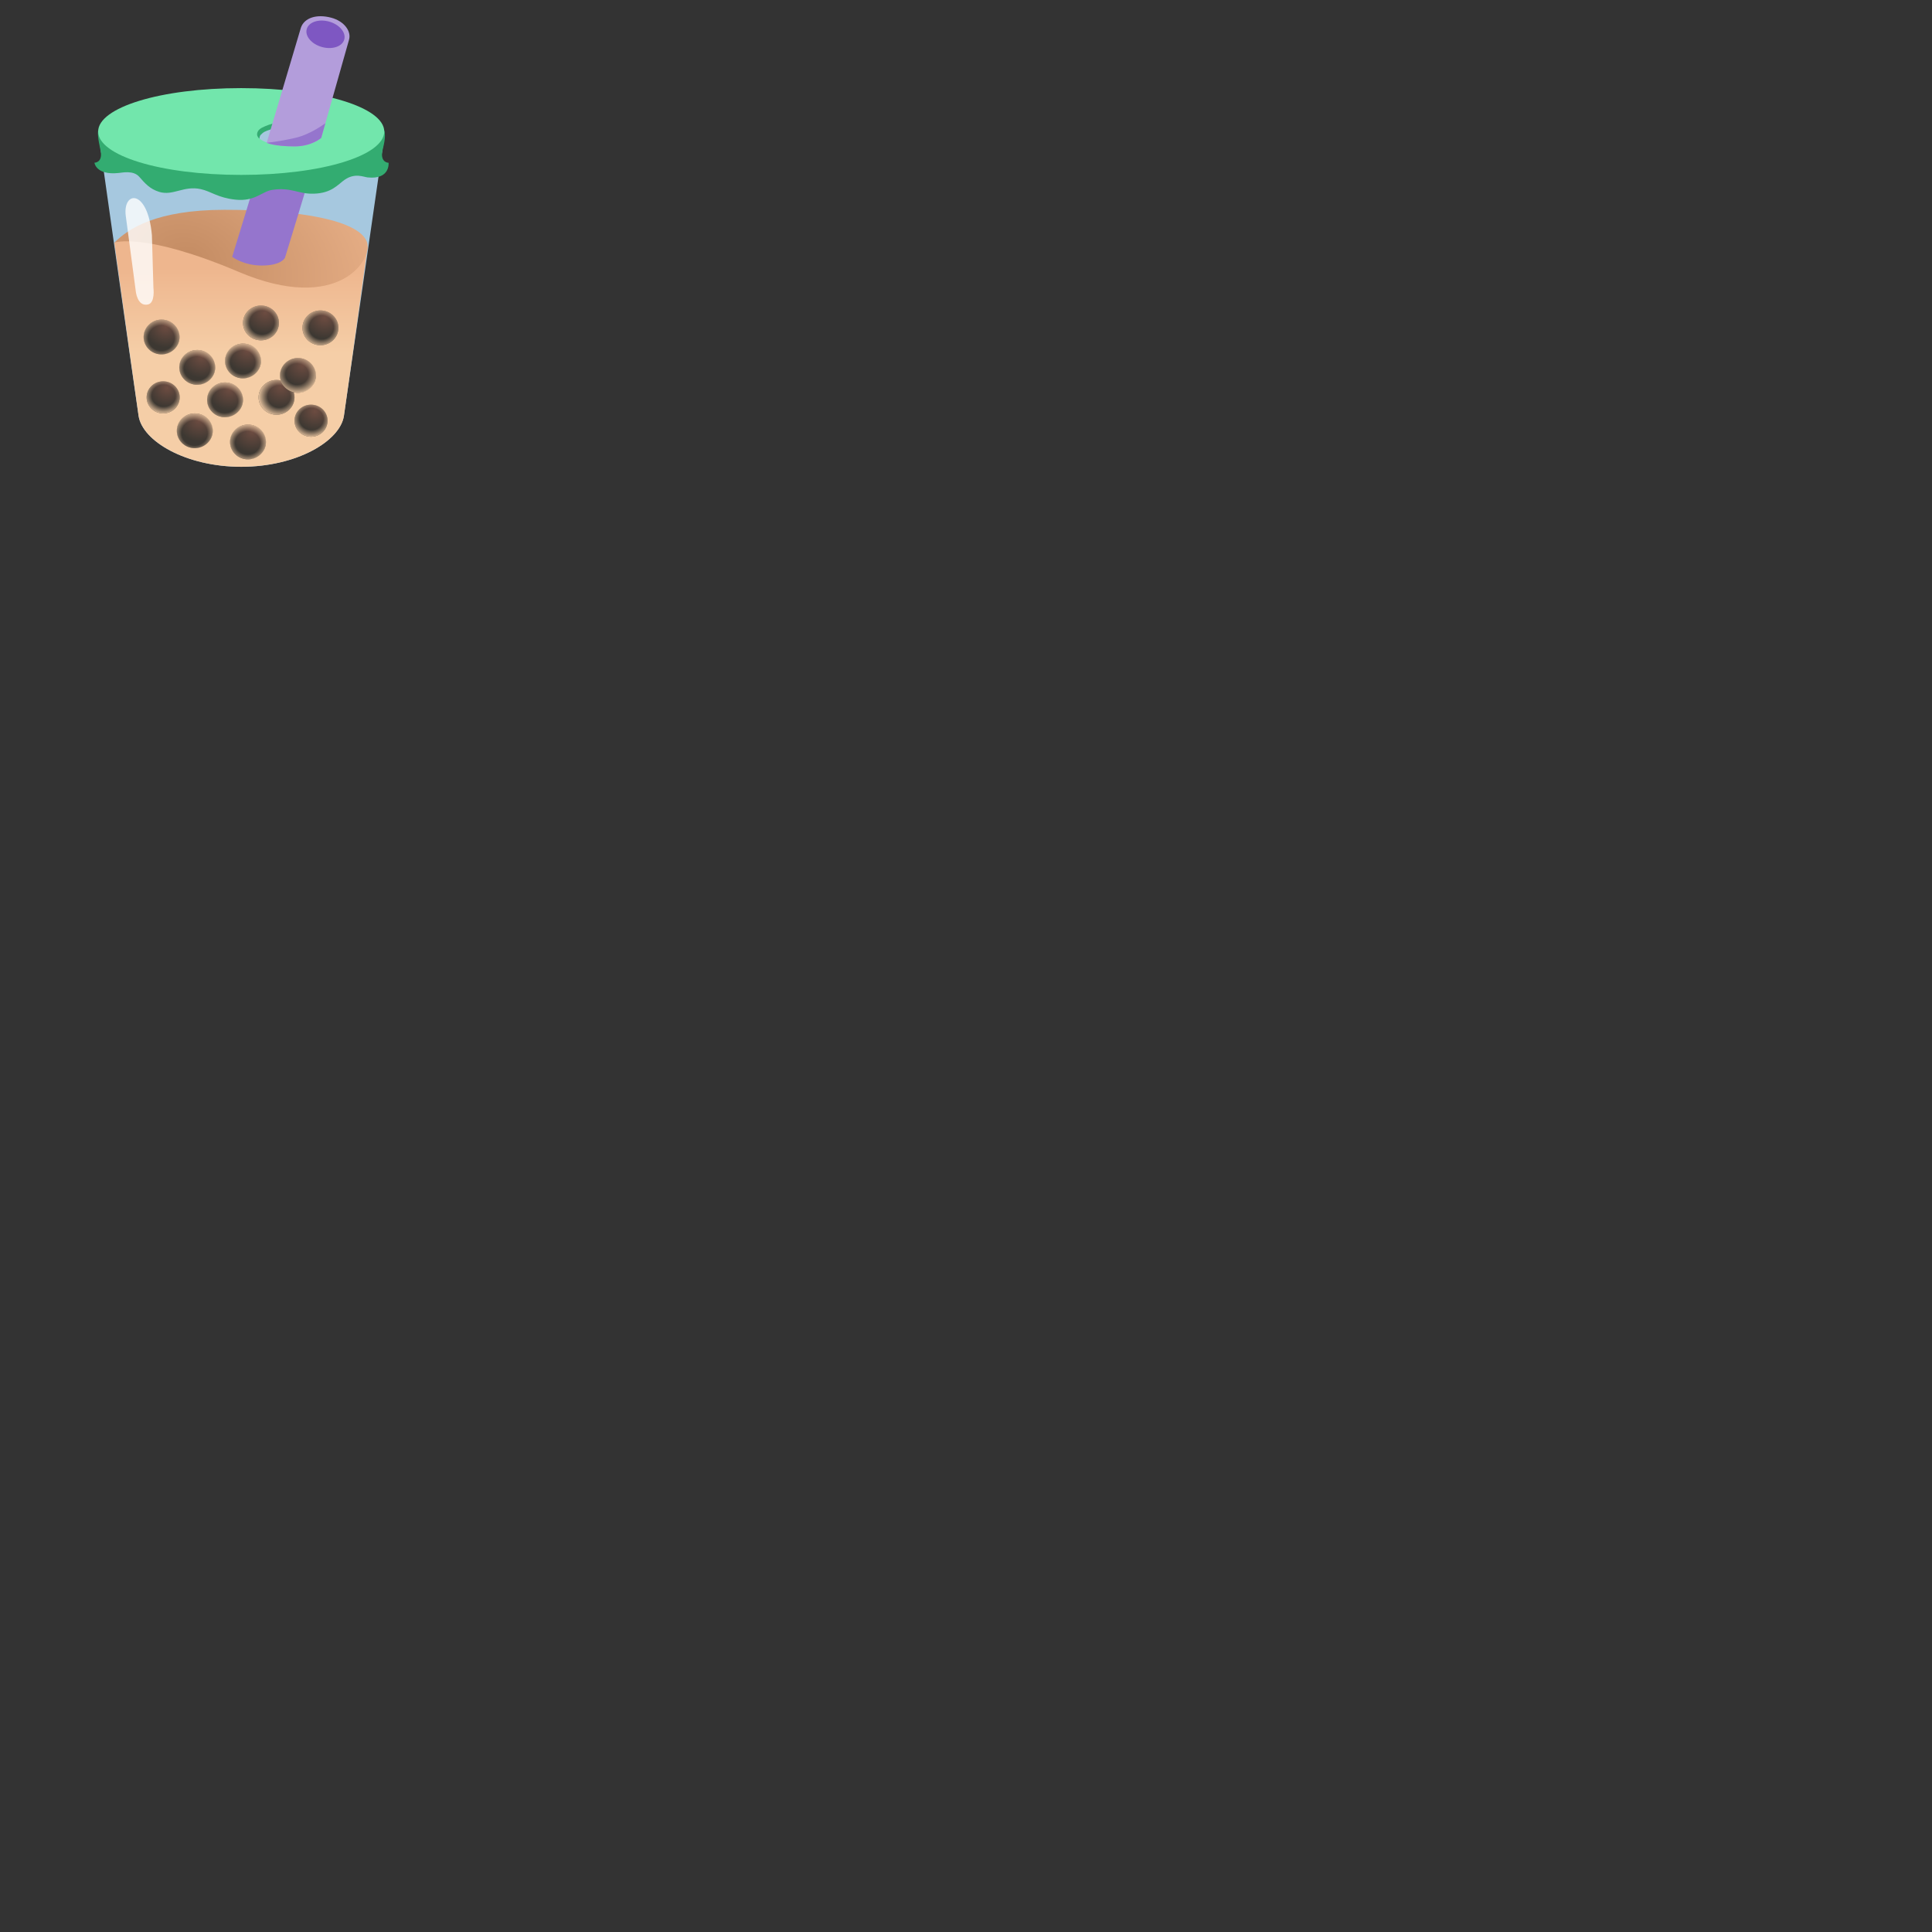 <svg xmlns="http://www.w3.org/2000/svg" version="1.1" viewBox="0 0 512 512" fill="currentColor"><rect x="0" y="0" width="512" height="512" fill="#333333" stroke="none"/><path fill="#BAE2FD" d="M63.93 25.32c-34.12.31-37.92 9.54-37.92 9.54s9.7 68.61 10.71 75.34c1.01 6.73 12.54 13.51 27.21 13.51s26.2-6.79 27.21-13.51c1.01-6.73 10.83-74.88 10.83-74.88s-3.92-9.69-38.04-10" opacity=".85"/><linearGradient id="notoBubbleTea0" x1="63.85" x2="63.85" y1="71.279" y2="93.528" gradientUnits="userSpaceOnUse"><stop offset="0" stop-color="#EEB68E"/><stop offset="1" stop-color="#F5CEA7"/></linearGradient><path fill="url(#notoBubbleTea0)" d="M30.3 64.3c2.61 18.75 5.83 41.86 6.43 45.89c1.01 6.73 12.54 13.51 27.21 13.51s26.2-6.79 27.21-13.51c.59-3.95 3.68-26.07 6.26-44.66c0 0-24.45-9.08-39.2-7.27c-14.75 1.8-27.91 6.04-27.91 6.04"/><radialGradient id="notoBubbleTea1" cx="50.2" cy="68.106" r="67.101" gradientTransform="matrix(.947 .322 -.222 .654 17.794 7.434)" gradientUnits="userSpaceOnUse"><stop offset="0" stop-color="#C48C63"/><stop offset="1" stop-color="#EEB68E"/></radialGradient><path fill="url(#notoBubbleTea1)" d="M97.22 64.04c1.81 4.57-7.43 19.27-33.89 8.04C38.24 61.42 30.3 64.3 30.3 64.3c3.68-3.67 11.07-8.7 29.26-8.7c20.63 0 35.48 2.92 37.66 8.44"/><path fill="#9575CD" d="M70.5 38.41c-2.3 8.03-8.97 29.65-8.97 29.65s2.94 2.3 7.83 2.31c5.33 0 6.17-2.09 6.17-2.09s6.55-21.27 8.78-29.18c0 0-2.12.37-7.41.33c-5.31-.03-6.4-1.02-6.4-1.02"/><radialGradient id="notoBubbleTea2" cx="86.055" cy="82.907" r="5.668" gradientTransform="matrix(1 0 0 .97 0 3.75)" gradientUnits="userSpaceOnUse"><stop offset="0" stop-color="#6D4C41"/><stop offset=".999" stop-color="#3D3832"/></radialGradient><ellipse cx="84.92" cy="86.88" fill="url(#notoBubbleTea2)" rx="4.76" ry="4.61"/><radialGradient id="notoBubbleTea3" cx="70.289" cy="81.575" r="5.668" gradientTransform="matrix(1 0 0 .97 0 3.75)" gradientUnits="userSpaceOnUse"><stop offset="0" stop-color="#6D4C41"/><stop offset=".999" stop-color="#3D3832"/></radialGradient><ellipse cx="69.16" cy="85.58" fill="url(#notoBubbleTea3)" rx="4.76" ry="4.61"/><radialGradient id="notoBubbleTea4" cx="60.776" cy="102.577" r="5.668" gradientTransform="matrix(1 0 0 .97 0 3.75)" gradientUnits="userSpaceOnUse"><stop offset="0" stop-color="#6D4C41"/><stop offset=".999" stop-color="#3D3832"/></radialGradient><ellipse cx="59.64" cy="105.96" fill="url(#notoBubbleTea4)" rx="4.76" ry="4.61"/><radialGradient id="notoBubbleTea5" cx="74.424" cy="101.896" r="5.668" gradientTransform="matrix(1 0 0 .97 0 3.75)" gradientUnits="userSpaceOnUse"><stop offset="0" stop-color="#6D4C41"/><stop offset=".999" stop-color="#3D3832"/></radialGradient><ellipse cx="73.29" cy="105.3" fill="url(#notoBubbleTea5)" rx="4.76" ry="4.61"/><radialGradient id="notoBubbleTea6" cx="73.936" cy="104.452" r="5.638" gradientTransform="matrix(1 0 0 .97 0 3.75)" gradientUnits="userSpaceOnUse"><stop offset=".528" stop-color="#F5CEA7" stop-opacity="0"/><stop offset="1" stop-color="#F5CEA7"/></radialGradient><ellipse cx="73.29" cy="105.3" fill="url(#notoBubbleTea6)" rx="4.76" ry="4.61"/><radialGradient id="notoBubbleTea7" cx="69.424" cy="84.239" r="5.668" gradientTransform="matrix(1 0 0 .97 0 3.75)" gradientUnits="userSpaceOnUse"><stop offset=".567" stop-color="#F5CEA7" stop-opacity="0"/><stop offset="1" stop-color="#F5CEA7"/></radialGradient><ellipse cx="69.16" cy="85.58" fill="url(#notoBubbleTea7)" rx="4.76" ry="4.61"/><radialGradient id="notoBubbleTea8" cx="85.189" cy="85.571" r="5.668" gradientTransform="matrix(1 0 0 .97 0 3.75)" gradientUnits="userSpaceOnUse"><stop offset=".567" stop-color="#F5CEA7" stop-opacity="0"/><stop offset="1" stop-color="#F5CEA7"/></radialGradient><ellipse cx="84.92" cy="86.88" fill="url(#notoBubbleTea8)" rx="4.76" ry="4.61"/><radialGradient id="notoBubbleTea9" cx="44.286" cy="102.117" r="5.22" gradientTransform="matrix(1 0 0 .97 0 3.75)" gradientUnits="userSpaceOnUse"><stop offset="0" stop-color="#6D4C41"/><stop offset=".999" stop-color="#3D3832"/></radialGradient><ellipse cx="43.24" cy="105.3" fill="url(#notoBubbleTea9)" rx="4.38" ry="4.25"/><radialGradient id="notoBubbleTeaa" cx="43.366" cy="104.22" r="5.522" gradientTransform="matrix(1 0 0 .918 0 9.179)" gradientUnits="userSpaceOnUse"><stop offset=".567" stop-color="#F5CEA7" stop-opacity="0"/><stop offset="1" stop-color="#F5CEA7"/></radialGradient><ellipse cx="43.24" cy="105.3" fill="url(#notoBubbleTeaa)" rx="4.38" ry="4.25"/><radialGradient id="notoBubbleTeab" cx="83.471" cy="108.501" r="5.22" gradientTransform="matrix(1 0 0 .97 0 3.75)" gradientUnits="userSpaceOnUse"><stop offset="0" stop-color="#6D4C41"/><stop offset=".999" stop-color="#3D3832"/></radialGradient><ellipse cx="82.43" cy="111.49" fill="url(#notoBubbleTeab)" rx="4.38" ry="4.25"/><radialGradient id="notoBubbleTeac" cx="82.551" cy="110.603" r="5.522" gradientTransform="matrix(1 0 0 .918 0 9.511)" gradientUnits="userSpaceOnUse"><stop offset=".567" stop-color="#F5CEA7" stop-opacity="0"/><stop offset="1" stop-color="#F5CEA7"/></radialGradient><ellipse cx="82.43" cy="111.49" fill="url(#notoBubbleTeac)" rx="4.38" ry="4.25"/><radialGradient id="notoBubbleTead" cx="59.568" cy="105.661" r="6.038" gradientTransform="matrix(1 0 0 .918 0 9.254)" gradientUnits="userSpaceOnUse"><stop offset=".567" stop-color="#F5CEA7" stop-opacity="0"/><stop offset="1" stop-color="#F5CEA7"/></radialGradient><path fill="url(#notoBubbleTead)" d="M54.84 105.96c0-2.55 1.94-4.46 4.56-4.61c2.61-.15 5.04 1.81 5.04 4.36c0 2.55-1.64 5-4.85 4.87c-2.62-.12-4.75-2.08-4.75-4.62"/><radialGradient id="notoBubbleTeae" cx="66.854" cy="114.097" r="5.668" gradientTransform="matrix(1 0 0 .97 0 3.75)" gradientUnits="userSpaceOnUse"><stop offset="0" stop-color="#6D4C41"/><stop offset=".999" stop-color="#3D3832"/></radialGradient><ellipse cx="65.72" cy="117.13" fill="url(#notoBubbleTeae)" rx="4.76" ry="4.61"/><radialGradient id="notoBubbleTeaf" cx="65.645" cy="117.181" r="5.785" gradientTransform="matrix(1 0 0 .928 0 8.616)" gradientUnits="userSpaceOnUse"><stop offset=".567" stop-color="#F5CEA7" stop-opacity="0"/><stop offset="1" stop-color="#F5CEA7"/></radialGradient><path fill="url(#notoBubbleTeaf)" d="M60.92 117.13c0-2.55 1.94-4.46 4.56-4.61c2.61-.15 5.04 1.81 5.04 4.36c0 2.55-1.64 5-4.85 4.87c-2.62-.11-4.75-2.07-4.75-4.62"/><radialGradient id="notoBubbleTeag" cx="53.402" cy="93.717" r="5.668" gradientTransform="matrix(1 0 0 .97 0 3.75)" gradientUnits="userSpaceOnUse"><stop offset="0" stop-color="#6D4C41"/><stop offset=".999" stop-color="#3D3832"/></radialGradient><ellipse cx="52.27" cy="97.36" fill="url(#notoBubbleTeag)" rx="4.76" ry="4.61"/><radialGradient id="notoBubbleTeah" cx="52.194" cy="96.801" r="6.038" gradientTransform="matrix(1 0 0 .918 0 8.793)" gradientUnits="userSpaceOnUse"><stop offset=".567" stop-color="#F5CEA7" stop-opacity="0"/><stop offset="1" stop-color="#F5CEA7"/></radialGradient><path fill="url(#notoBubbleTeah)" d="M47.47 97.36c0-2.55 1.94-4.46 4.56-4.61c2.61-.15 5.04 1.81 5.04 4.36s-1.64 5-4.85 4.87c-2.62-.11-4.75-2.07-4.75-4.62"/><radialGradient id="notoBubbleTeai" cx="65.533" cy="91.96" r="5.668" gradientTransform="matrix(1 0 0 .97 0 3.75)" gradientUnits="userSpaceOnUse"><stop offset="0" stop-color="#6D4C41"/><stop offset=".999" stop-color="#3D3832"/></radialGradient><ellipse cx="64.4" cy="95.66" fill="url(#notoBubbleTeai)" rx="4.76" ry="4.61"/><radialGradient id="notoBubbleTeaj" cx="64.325" cy="95.044" r="5.725" gradientTransform="matrix(1 0 0 .957 0 5.032)" gradientUnits="userSpaceOnUse"><stop offset=".567" stop-color="#F5CEA7" stop-opacity="0"/><stop offset="1" stop-color="#F5CEA7"/></radialGradient><path fill="url(#notoBubbleTeaj)" d="M59.6 95.66c0-2.55 1.94-4.46 4.56-4.61c2.61-.15 5.04 1.81 5.04 4.36s-1.64 5-4.85 4.87c-2.62-.12-4.75-2.07-4.75-4.62"/><radialGradient id="notoBubbleTeak" cx="80.097" cy="95.907" r="5.668" gradientTransform="matrix(1 0 0 .97 0 3.75)" gradientUnits="userSpaceOnUse"><stop offset="0" stop-color="#6D4C41"/><stop offset=".999" stop-color="#3D3832"/></radialGradient><ellipse cx="78.96" cy="99.49" fill="url(#notoBubbleTeak)" rx="4.76" ry="4.61"/><radialGradient id="notoBubbleTeal" cx="78.7" cy="98.342" r="5.928" gradientTransform="matrix(1 0 0 .918 0 8.873)" gradientUnits="userSpaceOnUse"><stop offset=".507" stop-color="#F5CEA7" stop-opacity="0"/><stop offset="1" stop-color="#F5CEA7"/></radialGradient><path fill="url(#notoBubbleTeal)" d="M74.16 99.49c0-2.55 1.94-4.46 4.56-4.61c2.61-.15 5.04 1.81 5.04 4.36s-1.64 5-4.85 4.87c-2.62-.12-4.75-2.07-4.75-4.62"/><radialGradient id="notoBubbleTeam" cx="43.954" cy="85.416" r="5.668" gradientTransform="matrix(1 0 0 .97 0 3.75)" gradientUnits="userSpaceOnUse"><stop offset="0" stop-color="#6D4C41"/><stop offset=".999" stop-color="#3D3832"/></radialGradient><ellipse cx="42.82" cy="89.31" fill="url(#notoBubbleTeam)" rx="4.76" ry="4.61"/><radialGradient id="notoBubbleTean" cx="42.746" cy="88.501" r="6.038" gradientTransform="matrix(1 0 0 .968 0 3.916)" gradientUnits="userSpaceOnUse"><stop offset=".567" stop-color="#F5CEA7" stop-opacity="0"/><stop offset="1" stop-color="#F5CEA7"/></radialGradient><path fill="url(#notoBubbleTean)" d="M38.02 89.31c0-2.55 1.94-4.46 4.56-4.61c2.61-.15 5.04 1.81 5.04 4.36s-1.64 5-4.85 4.87c-2.62-.11-4.75-2.07-4.75-4.62"/><radialGradient id="notoBubbleTeao" cx="52.757" cy="111.04" r="5.668" gradientTransform="matrix(1 0 0 .97 0 3.75)" gradientUnits="userSpaceOnUse"><stop offset="0" stop-color="#6D4C41"/><stop offset=".999" stop-color="#3D3832"/></radialGradient><ellipse cx="51.62" cy="114.16" fill="url(#notoBubbleTeao)" rx="4.76" ry="4.61"/><radialGradient id="notoBubbleTeap" cx="51.549" cy="114.448" r="5.985" gradientTransform="matrix(1 0 0 .97 0 3.724)" gradientUnits="userSpaceOnUse"><stop offset=".567" stop-color="#F5CEA7" stop-opacity="0"/><stop offset="1" stop-color="#F5CEA7"/></radialGradient><path fill="url(#notoBubbleTeap)" d="M46.82 114.17c0-2.55 1.94-4.46 4.56-4.61c2.61-.15 5.04 1.81 5.04 4.36s-1.64 5-4.85 4.87c-2.62-.12-4.75-2.08-4.75-4.62"/><path fill="#33AC71" d="M101.31 40.11c.16-.93 1.09-3.65.52-5.62c0 0-2.08 9.1-37.83 9.1s-38.01-9-38.01-9c-.21 1.81.55 4.58.7 5.52c.51 3.05-1.66 3.01-1.66 3.01s.35 3.34 6.35 2.73c1.1-.11 3.97-.76 5.52 1c1.48 1.68 2.77 3.23 5.32 4.01c3.64 1.1 6.46-1.71 10.94-.75c2.76.59 4.52 2.3 9.23 2.8c5.21.56 7-2.19 9.8-2.6c5.06-.74 6.76 1.14 10.94 1.02c4.82-.13 6.4-2.45 8.24-3.71c2.72-1.86 4.97-.71 6.08-.6c6 .62 5.53-3.88 5.53-3.88s-2.18.01-1.67-3.03"/><path fill="#72E6AC" d="M63.92 23.35c-21.49 0-37.91 5.15-37.91 11.5s16.41 11.5 37.91 11.5s37.91-5.15 37.91-11.5s-16.42-11.5-37.91-11.5m12.84 15.29c-4.76 0-8.61-1.38-8.61-3.07c0-1.7 3.86-3.07 8.61-3.07s8.61 1.38 8.61 3.07c0 1.7-3.86 3.07-8.61 3.07"/><path fill="#B39DDB" d="M87.81 4.7c-3.95-1.06-7.16.05-8.06 2.61l-9.07 30.52s1.85.96 7.42.96c4.55 0 7.03-2.25 7.03-2.25s7.07-25 7.36-25.98c.68-2.24-1.23-4.93-4.68-5.86"/><path fill="#9575CD" d="M78.1 38.79c4.55 0 7.03-2.25 7.03-2.25l1.1-3.89s-3.83 2.92-7.91 3.87c-4.38 1.02-7.64 1.31-7.64 1.31s1.85.96 7.42.96"/><ellipse cx="86.26" cy="9.08" fill="#7E57C2" rx="3.5" ry="5.16" transform="rotate(-74.585 86.266 9.084)"/><path fill="#33AC71" d="m71.73 34.3l.45-1.51c-.59.16-1.22.36-1.83.62c-1.32.55-2.03 1.02-2.21 1.97c-.15.8.63 1.4.63 1.4s-.04-.67.33-1.05c.76-.79 1.2-.96 2.63-1.43"/><path fill="#FFF" d="M33.33 57.21c-.86-6.66 5.83-7.34 6.93 5.14l.4 13.92s.52 3.99-1.44 4.42c-2.93.64-3.26-3.68-3.26-3.68S34 62.34 33.33 57.21" opacity=".79"/></svg>